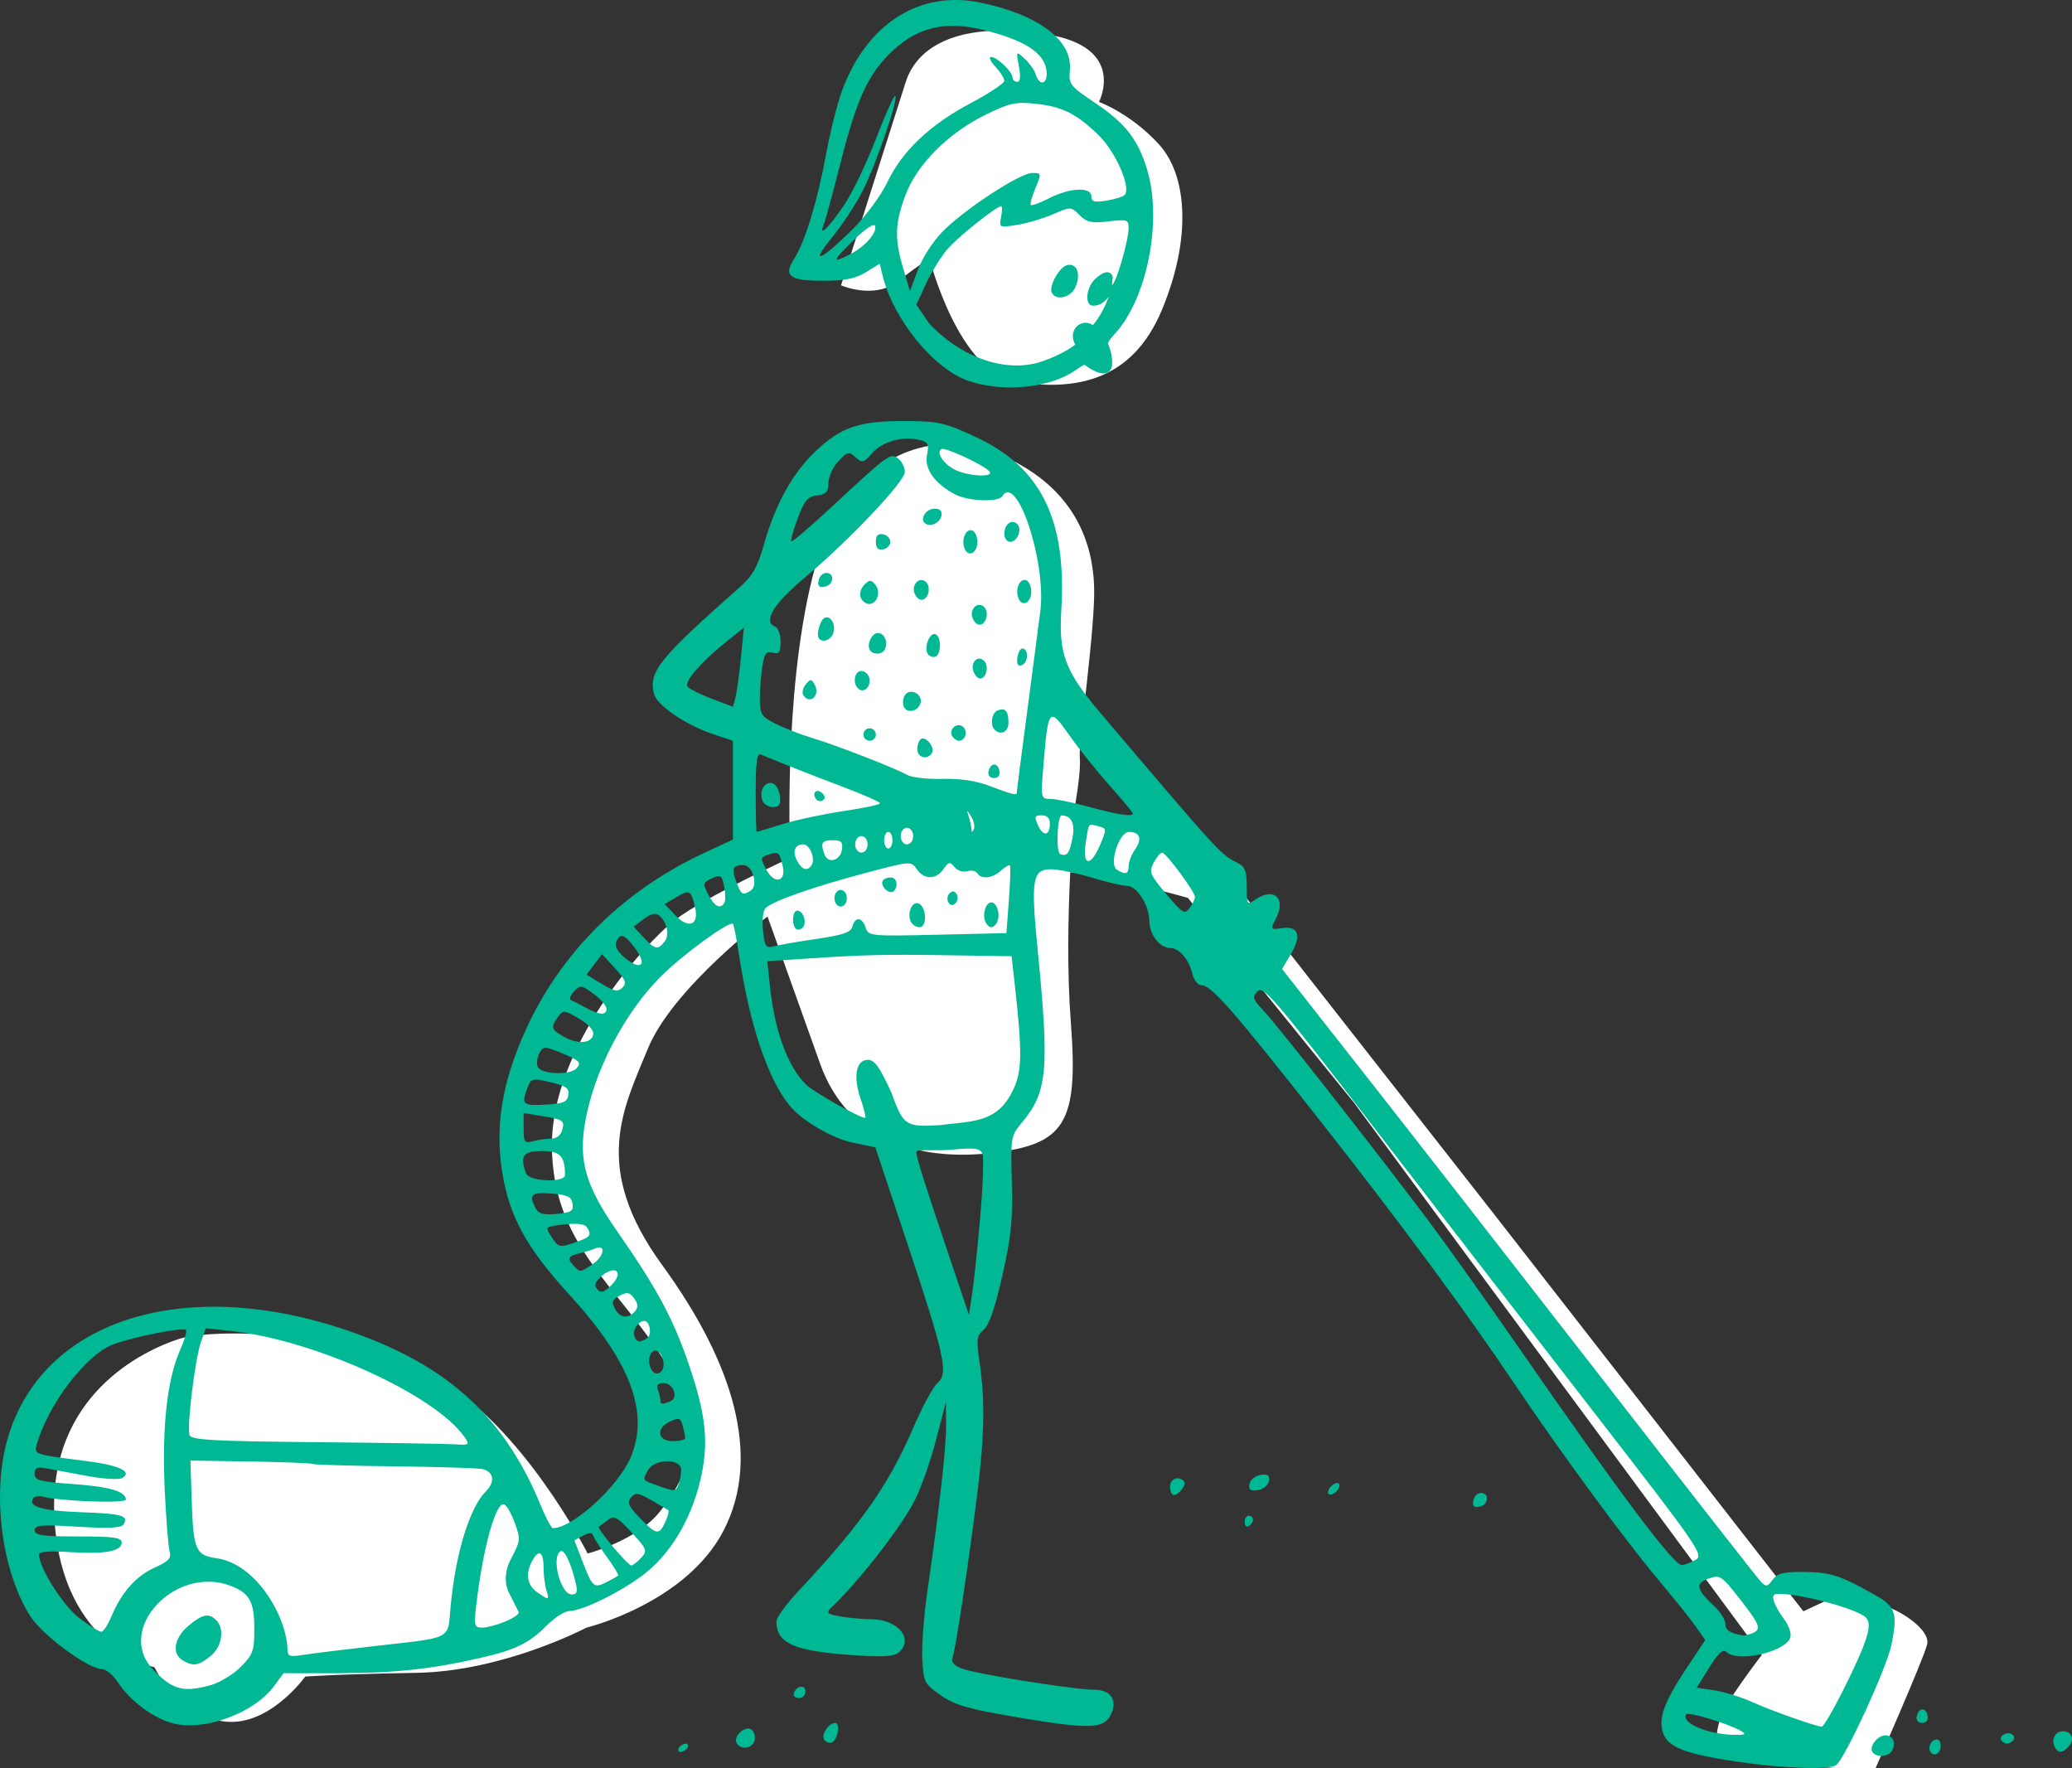 <?xml version="1.0" ?><svg height="395.512mm" viewBox="0 0 463.565 395.512" width="463.565mm" xmlns="http://www.w3.org/2000/svg">
    <rect x="0" y="0" width="463.565" height="395.512" fill="#333333" stroke="none"/>
    <path d="m 23364.787,6600.426 c -46.865,-0.422 -74.511,16.464 -83.178,43.5 -10.668,33.275 -54.601,171.582 -54.601,171.582 0,0 28.181,12.391 48.318,-3.547 20.136,-15.938 26.444,-18.744 26.444,-18.744 0,0 24.364,96.674 74.117,104.029 49.754,7.355 97.025,-0.943 122.127,-61.232 25.101,-60.29 21.349,-113.416 -2.698,-139.613 -24.046,-26.197 -50.533,-35.715 -50.533,-35.715 0,0 24.138,-46.293 -44.476,-57.113 -12.865,-2.029 -24.705,-3.049 -35.52,-3.147 z m -43.424,349.184 c -50.424,-1.456 -99.22,34.377 -118.675,112.996 -24.906,100.632 -18.536,236.275 -18.536,236.275 0,0 -71.292,32.365 -97.427,52.473 -26.135,20.108 -104.119,107.301 -103.813,190.223 0.308,82.922 53.529,116.221 94.217,180.787 40.689,64.567 16.501,103.399 -2.869,128.119 -19.371,24.72 -61.188,35.603 -61.188,35.603 0,0 -55.139,-109.025 -129.138,-149.057 -73.999,-40.031 -188.071,-41.139 -216.051,-32.008 -27.98,9.132 -111.92,46.581 -104.848,153.762 7.071,107.181 84.35,123.322 84.35,123.322 0,0 17.367,38.602 56.519,45.428 39.151,6.826 70.719,-37.541 70.719,-37.541 0,0 20.857,-1.877 94.315,-3.193 73.456,-1.316 143.14,-38.133 143.14,-38.133 0,0 84.457,-20.479 116.152,-82.676 31.695,-62.197 7.869,-140.918 -52.191,-223.379 -60.059,-82.461 -33.028,-131.755 -12.006,-182.943 21.023,-51.189 100.901,-111.338 100.901,-111.338 0,0 21.553,60.251 44.511,124.541 22.958,64.29 83.146,82.236 144.717,75.082 61.572,-7.154 73.383,-24.627 66.926,-109.209 -3.43,-44.926 -2.327,-92.312 -0.555,-127.879 41.377,5.164 99.322,21.773 99.322,21.773 l 140.368,173.053 344.121,466.027 c 0,0 -32.354,42.081 -35.225,53.924 -2.871,11.843 -10.766,29.14 28.235,35.098 38.999,5.957 102.482,7.896 102.482,7.896 0,0 40.994,-93.166 44.105,-105.727 3.111,-12.561 -23.368,-29.358 -36.767,-32.803 -13.399,-3.445 -49.207,-3.875 -49.207,-3.875 l -18.504,8.613 -261.885,-336.209 -243.73,-311.113 c -37.559,-12.072 -74.339,-20.264 -110.217,-23.967 0.161,-1.785 0.549,-6.51 0.549,-6.51 0,0 5.626,-30.719 4.396,-42.895 -1.23,-12.175 13.426,-110.87 12.094,-144.906 -1.333,-34.036 -14.247,-81.723 -77.176,-109.764 -13.766,-6.134 -28.012,-9.465 -42.131,-9.873 z" fill="#FFFFFF" paint-order="markers stroke fill" transform="translate(114.178,37.895) translate(-3682.383,-519.655) matrix(0.265,0,0,0.265,-2398.788,-1260.522)"/>
    <path d="m 3956.534,875.808 c -11.193,-1.682 -15.027,-3.148 -16.183,-6.191 -1.236,-3.252 0.06,-6.958 5.066,-14.489 l 4.299,-6.467 -2.105,-3.019 c -1.158,-1.66 -5.112,-6.589 -8.787,-10.952 -6.971,-8.278 -21.943,-28.69 -31.643,-43.141 -10.924,-16.272 -25.223,-35.642 -43.16,-58.463 -19.788,-25.176 -24.799,-30.916 -26.99,-30.916 -0.812,0 -1.711,-1.117 -2.051,-2.549 -0.769,-3.237 -2.973,-5.794 -4.992,-5.794 -2.293,0 -4.635,-3.009 -4.635,-5.956 0,-3.582 -2.781,-7.949 -5.067,-7.957 -1.037,0 -4.598,-0.835 -7.912,-1.847 -3.314,-1.012 -7.374,-1.843 -9.021,-1.847 -4.149,-0.011 -4.543,2.282 -3.032,17.595 2.708,27.435 2.272,32.224 -3.566,39.166 -2.383,2.834 -2.45,3.238 -2.168,13.174 0.239,8.416 -0.142,12.16 -2.118,20.912 -1.618,7.162 -2.989,11.153 -4.178,12.158 -1.585,1.34 -1.68,2.116 -0.914,7.417 1.211,8.384 1.082,16.337 -0.47,28.774 -1.989,15.949 -4.905,35.339 -5.57,37.042 -0.409,1.049 0.186,1.803 2.016,2.549 2.918,1.19 25.087,4.744 29.683,4.759 3.738,0.013 5.274,2.376 3.66,5.631 -1.56,3.147 -4.96,3.232 -20.902,0.527 -11.052,-1.875 -13.988,-2.721 -17.151,-4.94 -3.649,-2.56 -3.829,-2.916 -4.099,-8.12 -0.155,-2.994 0.365,-9.86 1.156,-15.258 2.639,-18.01 4.212,-32.014 4.173,-37.164 l -0.039,-5.099 -2.176,8.417 c -1.197,4.629 -3.312,10.679 -4.701,13.443 -2.638,5.25 -10.202,15.304 -16.412,21.813 -2.903,3.285 -5.038,3.576 -0.093,4.393 1.947,0.322 5.012,0.59 6.811,0.595 5.901,0.018 9.506,4.518 5.971,7.451 -1.043,0.866 -3.686,1.023 -9.966,0.593 -13.426,-0.92 -17.354,-2.636 -17.354,-7.578 0,-0.836 2.217,-3.888 4.927,-6.782 14.079,-15.036 20.132,-23.643 25.676,-36.511 2.042,-4.739 4.503,-9.276 5.47,-10.082 2.46,-2.052 1.593,-6.006 -6.936,-31.624 l -7.005,-21.038 -4.972,-1.032 c -4.656,-0.967 -11.446,-4.929 -14.182,-8.276 -4.933,-6.035 -8.992,-18.129 -11.373,-33.882 -0.537,-3.555 -1.134,-6.62 -1.327,-6.813 -0.765,-0.765 -11.434,7.037 -16.237,11.873 -8.135,8.192 -14.831,21.092 -16.825,32.415 -1.539,8.739 0.113,14.393 7.15,24.482 8.82,12.643 12.505,19.481 15.996,29.676 3.999,11.678 4.597,17.933 2.526,26.387 -2.155,8.794 -6.855,16.456 -12.826,20.909 -5.297,3.951 -13.593,7.989 -16.412,7.989 -0.988,0 -3.22,1.423 -4.959,3.162 -4.074,4.074 -7.01,5.512 -14.977,7.337 -10.991,2.517 -19.326,3.407 -31.903,3.407 h -12.079 l -2.114,2.872 c -4.491,6.102 -15.712,10.208 -22.73,8.319 -4.378,-1.179 -9.49,-4.998 -12.188,-9.105 -1.089,-1.657 -2.709,-3.013 -3.6,-3.013 -3.084,0 -13.337,-7.576 -16.058,-11.866 -6.393,-10.08 -8.602,-27.32 -5.073,-39.595 8.096,-28.162 42.997,-37.667 81.599,-22.224 18.631,7.454 30.154,18.745 37.592,36.834 1.205,2.932 2.481,5.331 2.835,5.331 4.373,0 14.582,-9.268 17.359,-15.761 4.305,-10.063 0.025,-21.48 -13.678,-36.467 -9.476,-10.365 -13.329,-17.313 -14.954,-26.959 -1.478,-8.771 -0.589,-17.17 2.8,-26.453 7.373,-20.204 22.245,-36.119 42.536,-45.52 l 6.208,-2.877 v -11.058 -11.058 l -4.269,-1.418 c -6.227,-2.068 -12.735,-6.478 -13.386,-9.069 -1.246,-4.966 1.067,-7.839 19.296,-23.963 2.709,-2.396 3.881,-4.458 5.213,-9.168 2.65,-9.368 6.434,-16.222 11.715,-21.216 5.749,-5.437 9.86,-6.769 20.619,-6.681 6.893,0.057 8.438,0.424 15.309,3.644 14.489,6.79 20.22,18.489 18.969,38.728 -0.6,9.715 0.904,13.681 8.653,22.808 27.066,31.879 26.91,31.709 30.761,33.643 1.702,0.855 2.079,1.819 2.079,5.306 0,4.057 0.088,4.2 1.829,2.978 4.192,-2.942 7.077,-0.393 4.718,4.168 -1.307,2.528 -1.294,2.549 1.387,2.155 3.661,-0.537 4.38,1.673 1.907,5.864 l -1.94,3.288 18.361,23.374 c 10.098,12.855 33.917,43.399 52.931,67.874 19.014,24.475 35.148,45.107 35.855,45.849 1.12,1.175 1.455,1.116 2.611,-0.464 1.085,-1.482 2.397,-1.8 7.194,-1.748 5.807,0.063 8.119,0.834 16.065,5.357 4.253,2.421 4.742,4.058 3.292,11.039 -1.077,5.182 -10.523,25.663 -12.381,26.844 -1.711,1.088 -12.18,0.691 -22.432,-0.849 z m 1.153,-6.839 c -2.776,-1.617 -11.83,-4.355 -12.235,-3.7 -1.182,1.912 4.726,4.461 10.619,4.582 2.639,0.054 2.941,-0.111 1.616,-0.882 z m 22.814,-8.961 c 5.562,-11.134 6.737,-14.914 5.109,-16.436 -2.2,-2.056 -15.794,-5.605 -20.007,-5.222 -1.362,0.124 -0.634,2.372 1.887,5.83 1.004,1.378 1.554,3.15 1.235,3.982 -1.238,3.226 -11.834,5.573 -14.25,3.157 -0.769,-0.769 -1.775,0.137 -3.857,3.477 l -2.817,4.517 4.024,0.602 c 2.213,0.331 6.055,1.528 8.539,2.659 4.049,1.844 13.634,5.243 15.399,5.461 0.378,0.046 2.51,-3.566 4.738,-8.027 z m -365.178,-1.26 c 2.016,-0.56 5.04,-2.393 6.722,-4.074 2.781,-2.781 3.056,-3.56 3.056,-8.646 0,-5.965 -1.08,-7.902 -5.303,-9.507 -12.394,-4.712 -25.849,9.738 -17.389,18.677 4.337,4.583 6.778,5.254 12.915,3.55 z m -6.214,-5.536 c -2.535,-1.477 -1.969,-5.032 1.23,-7.724 3.157,-2.657 4.572,-2.949 6.233,-1.288 1.965,1.965 1.298,6.024 -1.33,8.091 -2.724,2.143 -3.765,2.299 -6.133,0.92 z m 42.844,-3.205 c 17.761,-2.02 16.364,-1.299 17.062,-8.811 1.106,-11.903 4.246,-22.163 7.901,-25.818 2.093,-2.093 1.794,-4.321 -0.667,-4.965 -0.863,-0.225 -9.68,-0.503 -19.595,-0.617 -9.914,-0.114 -18.27,-0.358 -18.57,-0.543 -0.299,-0.185 -6.558,-0.429 -13.908,-0.544 l -13.365,-0.208 0.274,8.642 c 0.363,11.454 0.85,12.573 5.751,13.231 8.375,1.288 15.159,12.24 15.682,19.982 3e-4,1.984 0.295,2.121 3.477,1.62 1.912,-0.301 9.093,-1.187 15.958,-1.968 z m 308.215,-2.846 c 2.217,-0.851 1.843,-1.895 -2.783,-7.784 -4.049,-5.154 -4.376,-5.365 -6.94,-4.471 -3.051,1.064 -2.759,2.396 1.37,6.258 1.322,1.236 2.403,2.979 2.403,3.872 0,1.393 1.045,2.091 3.864,2.58 0.341,0.059 1.279,-0.146 2.086,-0.455 z m -367.035,-3.791 c 2.245,-5.374 5.494,-9.038 9.69,-10.931 3.155,-1.423 3.765,-2.094 3.323,-3.659 -0.297,-1.054 -0.792,-7.34 -1.098,-13.969 -0.63,-13.624 0.559,-24.465 3.383,-30.85 1.022,-2.312 1.639,-4.422 1.371,-4.691 -0.675,-0.675 -12.221,1.653 -16.461,3.32 -5.98,2.351 -14.342,13.353 -16.891,22.223 -0.67,2.33 -0.754,2.301 10.96,3.783 7.465,0.945 10.504,2.363 8.162,3.811 -0.682,0.422 -4.21,0.213 -7.872,-0.466 -3.65,-0.677 -7.783,-1.445 -9.185,-1.707 -2.024,-0.378 -2.549,-0.127 -2.549,1.216 0,1.47 1.104,1.77 8.392,2.288 8.352,0.593 12.004,1.655 12.004,3.493 0,0.916 -14.85,0.375 -18.695,-0.681 -0.85,-0.233 -1.784,-0.037 -2.076,0.436 -1.131,1.829 2.111,2.755 10.729,3.065 9.205,0.331 10.736,0.766 9.534,2.711 -0.509,0.823 -3.243,0.965 -10.291,0.534 -8.149,-0.499 -9.598,-0.379 -9.598,0.795 0,1.137 1.727,1.382 9.735,1.382 7.979,0 9.734,0.248 9.734,1.373 0,1.957 -3.727,2.638 -11.656,2.129 -4.666,-0.299 -6.876,-0.113 -6.856,0.578 0.09,3.088 5.469,11.516 9.081,14.23 2.207,1.658 4.391,3.014 4.855,3.014 0.463,0 1.487,-1.542 2.274,-3.427 z m 88.169,1.122 c 1.813,-0.758 3.145,-1.696 2.959,-2.086 -0.186,-0.39 -1.147,-2.299 -2.135,-4.243 0,0 -1.982,-3.186 0.422,-7.719 2.112,-3.981 2.152,-4.369 0.829,-7.999 -0.765,-2.098 -1.84,-3.965 -2.39,-4.148 -1.871,-0.624 -4.771,9.906 -6.25,22.704 -0.518,4.483 -0.411,4.867 1.353,4.867 1.054,0 3.399,-0.62 5.213,-1.377 z m 9.129,-7.062 c -0.34,-1.072 -0.619,-3.367 -0.619,-5.099 0,-3.504 -1.102,-4.087 -2.563,-1.356 -1.527,2.853 -1.124,5.403 1.101,6.962 2.663,1.865 2.822,1.826 2.081,-0.506 z m 6.588,-1.527 c -1.04,-4.451 -2.574,-7.642 -3.421,-7.119 -2.142,1.324 0.025,9.668 2.503,9.668 1.178,0 1.382,-0.566 0.918,-2.549 z m 7.177,-0.357 c 1.114,-0.579 2.16,-1.166 2.325,-1.304 0.166,-0.138 -0.957,-1.986 -2.492,-4.106 -1.536,-2.12 -2.942,-4.305 -3.126,-4.855 -0.236,-0.709 -0.895,-0.699 -2.265,0.034 l -1.932,1.034 1.976,5.109 c 2.12,5.48 2.415,5.699 5.514,4.088 z m 7.446,-5.28 c 1.448,-1.6 1.324,-1.928 -2.153,-5.694 -3.278,-3.551 -3.872,-3.856 -5.333,-2.737 -0.904,0.693 -1.795,1.355 -1.979,1.471 -0.506,0.319 6.483,8.657 7.257,8.657 0.37,0 1.363,-0.764 2.208,-1.698 z m 235.83,0.486 c 1.995,-1.109 1.246,-2.201 -23.063,-33.574 -13.819,-17.835 -35.986,-46.531 -49.261,-63.768 -21.767,-28.264 -24.276,-31.199 -25.567,-29.907 -1.292,1.292 -1.153,1.729 1.418,4.454 3.023,3.205 24.896,31.068 36.577,46.595 3.836,5.099 12.755,17.615 19.82,27.813 23.195,33.481 35.205,49.52 37.087,49.529 0.51,0 1.855,-0.511 2.99,-1.142 z m -230.419,-8.527 c 0.582,-1.277 0.886,-2.453 0.675,-2.614 -0.21,-0.161 -1.92,-1.172 -3.8,-2.248 -2.976,-1.703 -3.564,-1.78 -4.549,-0.593 -0.926,1.116 -0.567,1.944 1.977,4.57 3.707,3.825 4.314,3.919 5.696,0.885 z m 2.975,-8.416 c 0.31,-0.807 0.563,-2.267 0.563,-3.245 0,-2.642 -6.029,-2.517 -7.459,0.155 -1.2,2.243 -1.263,2.151 2.36,3.429 3.789,1.337 3.896,1.329 4.536,-0.339 z m -47.933,-10.616 c -6.632,-9.469 -33.629,-21.719 -52.198,-23.685 l -5.667,-0.6 -1.051,3.016 c -1.348,3.865 -3.221,19.157 -2.559,20.883 0.417,1.088 5.298,1.361 28.12,1.576 15.188,0.143 29.203,0.358 31.145,0.477 3.377,0.208 3.472,0.136 2.209,-1.667 z m 49.41,0.262 c 0,-0.382 -0.258,-1.606 -0.556,-2.72 -0.473,-1.764 -0.829,-1.894 -2.768,-1.01 -3.307,1.507 -2.941,4.425 0.555,4.425 1.53,0 2.776,-0.313 2.769,-0.695 z m -3.41,-8.172 c 1.977,-0.759 0.82,-4.112 -1.42,-4.112 -1.302,0 -1.679,0.432 -1.283,1.466 0.309,0.807 0.563,1.85 0.563,2.318 0,0.992 0.291,1.037 2.139,0.328 z m -1.446,-7.897 c 0.126,-0.723 -0.168,-1.936 -0.656,-2.697 -1.291,-2.012 -3.182,0.168 -2.369,2.731 0.681,2.147 2.646,2.124 3.025,-0.034 z m -3.676,-6.269 c 1.16,-0.736 0.642,-3.852 -0.64,-3.852 -1.3,0 -2.708,2.118 -2.232,3.358 0.56,1.458 1.183,1.566 2.873,0.494 z m -2.71,-6.014 c 0.756,-0.911 0.706,-1.671 -0.192,-2.899 -1.009,-1.38 -1.562,-1.479 -3.241,-0.58 -1.653,0.885 -1.847,1.416 -1.053,2.899 1.126,2.104 3.018,2.349 4.485,0.58 z m 77.241,-21.08 c 0.6,-6.919 0.827,-13.267 0.505,-14.107 -0.495,-1.289 -1.565,-1.441 -6.885,-0.975 -3.464,0.303 -7.43,-0.047 -7.87,0.352 -0.44,0.4 2.614,9.512 5.843,19.117 l 5.871,17.464 0.723,-4.635 c 0.398,-2.549 1.214,-10.297 1.813,-17.216 z m -82.191,14.876 c 1.041,-1.15 1.365,-2.207 0.839,-2.731 -1.157,-1.152 -5.501,2.169 -4.646,3.553 0.936,1.514 1.877,1.311 3.807,-0.822 z m -4.623,-4.257 c 2.674,-1.752 3.211,-4.653 0.663,-3.582 -0.892,0.375 -2.561,0.886 -3.708,1.134 -2.351,0.51 -2.592,1.213 -0.974,2.832 1.395,1.395 1.286,1.406 4.019,-0.385 z m -3.416,-5.083 c 3.041,-1.06 3.345,-1.514 2.21,-3.298 -0.435,-0.684 -2.253,-0.894 -5.031,-0.581 -4.337,0.489 -4.345,0.497 -2.906,2.693 1.655,2.527 1.797,2.556 5.728,1.185 z m -0.969,-8.515 c -0.231,-1.559 -1.095,-1.978 -4.687,-2.276 -4.557,-0.378 -5.207,0.231 -3.551,3.325 0.651,1.217 1.758,1.507 4.687,1.227 3.253,-0.31 3.791,-0.655 3.551,-2.277 z m -1.686,-6.46 c -0.046,-4.24 -1.109,-5.331 -5.194,-5.331 -4.216,0 -4.998,1.122 -3.501,5.023 0.706,1.839 8.715,2.122 8.696,0.308 z m -3.109,-8.099 c 1.192,-0.011 2.171,-0.75 2.462,-1.866 0.583,-2.23 0.352,-2.389 -4.672,-3.22 l -3.94,-0.652 v 3.434 c 0,3.109 0.197,3.382 2.086,2.875 1.147,-0.308 2.976,-0.565 4.064,-0.572 z m 97.875,-5.031 c 2.414,-1.125 4.04,-2.892 5.444,-5.792 2.083,-4.304 2.132,-8.346 0.298,-24.651 l -0.6,-5.331 -13.096,-0.208 c -15.082,-0.24 -19.812,-0.136 -32.431,0.71 l -9.137,0.613 0.626,5.845 c 1.06,9.902 4.076,17.977 8.155,21.837 1.794,1.698 11.887,7.36 13.119,7.36 0.239,0 -0.21,-1.888 -0.996,-4.194 -1.739,-5.104 -1.056,-8.785 1.629,-8.785 1.486,0 2.659,1.654 5.313,7.493 2.623,7.498 3.405,7.493 10.823,7.12 3.586,-0.555 7.611,-0.506 10.852,-2.017 z m -94.023,-4.729 c 0.218,-1.529 -0.508,-2.047 -4.021,-2.862 -4.094,-0.95 -4.327,-0.894 -5.135,1.232 -1.42,3.735 -1.063,4.07 4.021,3.777 4.059,-0.234 4.912,-0.59 5.135,-2.147 z m -0.46,-8.956 c -1.934,-0.855 -4.009,-1.586 -4.612,-1.624 -1.378,-0.086 -2.605,3.561 -1.545,4.594 1.498,1.461 7.227,1.454 8.475,-0.011 1.023,-1.2 0.684,-1.633 -2.317,-2.96 z m 6.023,-4.587 c 0.176,-0.927 -1.046,-2.291 -3.19,-3.555 -3.302,-1.948 -3.537,-1.969 -4.681,-0.405 -1.705,2.332 -1.534,2.906 1.346,4.489 3.136,1.725 6.142,1.481 6.525,-0.529 z m 2.978,-5.738 c 0,-0.669 -1.296,-2.174 -2.88,-3.345 -2.723,-2.013 -2.963,-2.042 -4.404,-0.527 -0.85,0.893 -1.114,1.765 -0.597,1.969 0.51,0.202 1.97,0.945 3.245,1.652 3.02,1.675 4.636,1.762 4.636,0.251 z m 1.882,-9.082 -2.888,-3.144 -1.737,2.284 -1.737,2.284 3.398,2.065 c 2.794,1.698 3.617,1.851 4.625,0.86 1.014,-0.997 0.727,-1.749 -1.662,-4.35 z m 4.528,-4.444 c -2.381,-3.221 -3.422,-3.561 -4.255,-1.391 -0.369,0.962 0.372,2.238 2.115,3.639 3.508,2.822 4.848,1.414 2.14,-2.248 z m 6.532,-1.437 c 1.218,-1.467 0.632,-4.423 -1.174,-5.922 -0.802,-0.665 -1.818,-0.434 -3.429,0.781 l -2.289,1.727 2.236,2.38 c 2.584,2.75 3.131,2.872 4.657,1.034 z m 34.046,-0.676 c 5.971,-0.876 7.68,-1.47 8.025,-2.791 0.592,-2.265 2.2,-2.121 2.958,0.265 0.6,1.889 1.042,1.933 16.055,1.584 l 15.438,-0.358 0.556,-7.379 c 0.306,-4.058 0.413,-7.55 0.237,-7.759 -0.176,-0.209 -1.084,0.312 -2.019,1.159 -1.925,1.743 -4.399,2.011 -5.287,0.575 -0.328,-0.531 -1.337,-0.73 -2.241,-0.443 -0.915,0.29 -2.173,-0.114 -2.833,-0.91 -1.058,-1.275 -1.333,-1.226 -2.501,0.443 -1.676,2.393 -4.331,2.399 -5.962,0.013 -1.264,-1.848 -1.336,-1.843 -11.47,0.843 -11.665,3.092 -20.855,6.319 -22.348,7.848 -0.583,0.597 -0.837,2.783 -0.59,5.07 0.386,3.572 0.655,3.961 2.415,3.486 1.089,-0.294 5.395,-1.036 9.567,-1.648 z m -4.636,-2.289 c -0.988,-0.988 -0.744,-4.033 0.323,-4.033 1.371,0 2.234,2.743 1.191,3.786 -0.484,0.484 -1.165,0.595 -1.514,0.247 z m 25.66,-1.715 c -0.742,-1.934 0.354,-4.404 1.751,-3.946 1.821,0.598 2.056,5.336 0.264,5.336 -0.815,0 -1.722,-0.626 -2.015,-1.391 z m 16.688,0 c -0.64,-1.669 0.195,-4.172 1.391,-4.172 1.196,0 2.031,2.503 1.391,4.172 -0.293,0.765 -0.919,1.391 -1.391,1.391 -0.472,0 -1.097,-0.626 -1.391,-1.391 z m -33.711,-5.099 c 0,-1.03 0.618,-1.854 1.391,-1.854 0.773,0 1.391,0.824 1.391,1.854 0,1.03 -0.618,1.854 -1.391,1.854 -0.773,0 -1.391,-0.824 -1.391,-1.854 z m 25.495,0.927 c -0.37,-0.599 -0.255,-1.506 0.255,-2.016 0.618,-0.618 1.151,-0.564 1.6,0.162 0.37,0.599 0.255,1.506 -0.255,2.016 -0.618,0.618 -1.151,0.564 -1.6,-0.162 z m -14.257,-3.109 c -1.127,-1.358 -0.487,-2.454 1.432,-2.454 1.381,0 1.692,2.39 0.414,3.18 -0.452,0.279 -1.283,-0.047 -1.846,-0.726 z m -42.433,4.161 c -0.908,-3.806 -1.202,-3.969 -4.087,-2.265 l -2.706,1.598 2.463,2.571 c 2.966,3.096 5.28,2.078 4.33,-1.905 z m 111.851,-2.265 c 0,-1.167 -6.475,-9.913 -7.339,-9.913 -0.38,0 -1.232,1.01 -1.892,2.244 -1.107,2.068 -0.885,2.619 2.823,7.016 3.668,4.351 4.129,4.628 5.216,3.141 0.656,-0.897 1.193,-2.017 1.193,-2.488 z m -105.284,1.307 c 0.283,-0.458 0.26,-2.096 -0.046,-3.642 -0.512,-2.559 -0.756,-2.721 -2.734,-1.82 -2.058,0.938 -2.1,1.129 -0.801,3.642 1.391,2.69 2.65,3.329 3.583,1.82 z m 5.907,-2.747 c 1.732,-1.098 0.422,-5.692 -1.622,-5.692 -2.409,0 -2.735,0.765 -1.604,3.762 1.11,2.941 1.379,3.102 3.226,1.93 z m 7.125,-5.584 c -0.778,-3.101 -0.875,-3.176 -3.162,-2.45 -1.801,0.572 -1.832,0.771 -0.526,3.298 1.794,3.47 4.609,2.823 3.687,-0.847 z m 77.418,0.098 c 0,-0.906 0.65,-2.576 1.445,-3.71 1.635,-2.335 1.09,-3.913 -1.352,-3.913 -2.247,0 -4.584,7.276 -2.718,8.46 1.895,1.201 2.626,0.968 2.626,-0.837 z m -70.917,-0.214 c 0.875,-1.415 -0.421,-4.627 -1.867,-4.627 -1.917,0 -2.517,1.589 -1.393,3.689 1.093,2.042 2.354,2.405 3.26,0.938 z m 6.781,-3.478 c 0.242,-1.689 -0.15,-2.076 -2.086,-2.076 -2.457,0 -2.8,0.613 -1.802,3.214 0.82,2.139 3.534,1.344 3.888,-1.138 z m 57.775,-1.078 c 1.478,-3.519 1.466,-3.632 -0.423,-4.126 -2.35,-0.615 -2.101,-0.951 -2.832,3.822 -0.788,5.146 1.146,5.326 3.255,0.303 z m -6.192,-1.587 c 0.592,-3.158 -0.26,-4.909 -2.419,-4.96 -1.011,-0.024 -1.33,8.302 -0.332,8.666 1.549,0.565 2.084,-0.156 2.75,-3.706 z m -45.853,1.516 c 0,-1.03 -0.618,-1.854 -1.391,-1.854 -0.772,0 -1.391,0.824 -1.391,1.854 0,1.03 0.618,1.854 1.391,1.854 0.773,0 1.391,-0.824 1.391,-1.854 z m 5.563,-0.927 c 0,-1.02 -0.417,-1.854 -0.927,-1.854 -0.51,0 -0.927,0.834 -0.927,1.854 0,1.02 0.417,1.854 0.927,1.854 0.51,0 0.927,-0.834 0.927,-1.854 z m 4.635,-0.927 c 0,-1.03 -0.618,-1.854 -1.391,-1.854 -0.772,0 -1.391,0.824 -1.391,1.854 0,1.03 0.618,1.854 1.391,1.854 0.773,0 1.391,-0.824 1.391,-1.854 z m 30.594,-2.836 c 0,-1.175 -0.637,-1.799 -1.834,-1.799 -1.614,0 -1.709,0.275 -0.792,2.289 1.162,2.551 2.626,2.278 2.626,-0.489 z m -59.797,0.157 c 3.06,-0.95 9.213,-2.263 13.675,-2.919 4.462,-0.655 8.102,-1.437 8.091,-1.737 0,-0.3 -3.662,-1.923 -8.112,-3.605 -7.076,-2.675 -14.86,-5.746 -18.521,-7.307 -0.881,-0.375 -1.159,1.642 -1.159,8.413 0,4.899 0.106,8.901 0.231,8.895 0.126,-0.011 2.735,-0.789 5.794,-1.739 z m -4.507,-5.202 c -0.797,-2.077 0.363,-4.302 2.074,-3.978 0.858,0.162 1.632,1.379 1.799,2.827 0.231,2.006 -0.09,2.542 -1.523,2.542 -0.999,0 -2.057,-0.626 -2.35,-1.391 z m 11.895,-0.51 c -0.881,-1.425 0.326,-2.345 1.516,-1.155 0.666,0.666 0.682,1.184 0.05,1.576 -0.519,0.321 -1.223,0.132 -1.564,-0.421 z m 34.79,4.022 c -1.01,-1.575 -1.036,-1.573 -0.529,0.041 0.293,0.934 0.566,2.186 0.607,2.781 0.053,0.782 0.2,0.77 0.529,-0.041 0.25,-0.618 -0.025,-1.87 -0.607,-2.781 z m 36.161,-0.695 c 0,-0.236 -2.341,-3.052 -5.202,-6.258 -2.861,-3.206 -6.908,-8.261 -8.992,-11.232 -4.473,-6.376 -4.729,-6.103 -5.75,6.144 -0.67,8.051 -0.668,8.066 1.524,8.091 1.208,0.013 5.116,0.823 8.685,1.798 6.497,1.776 9.734,2.261 9.734,1.457 z m -25.958,-4.689 c 0,-0.265 1.061,-8.504 2.358,-18.31 1.297,-9.806 2.606,-19.807 2.91,-22.225 1.382,-11.009 -5.24,-31.028 -8.512,-25.734 -0.846,1.368 -7.59,1.126 -10.476,-0.375 -4.59,-2.388 -6.986,-5.72 -6.361,-8.844 0.487,-2.435 0.255,-2.887 -1.736,-3.387 -3.667,-0.92 -8.292,0.382 -10.54,2.968 -1.915,2.203 -2.203,2.274 -3.704,0.916 -1.5,-1.357 -1.8,-1.289 -3.831,0.873 -1.212,1.29 -2.223,3.48 -2.246,4.866 -0.034,2.036 -0.523,2.575 -2.548,2.809 -2.078,0.24 -2.814,1.111 -4.31,5.099 -0.992,2.645 -1.647,4.974 -1.455,5.175 0.192,0.201 4.341,-3.345 9.22,-7.88 12.631,-11.739 13.04,-12.033 14.768,-10.599 0.788,0.654 1.433,1.983 1.433,2.952 0,2.141 -12.671,15.511 -22.371,23.604 -6.983,5.826 -9.465,9.887 -6.694,10.951 0.689,0.265 1.253,1.794 1.253,3.399 0,2.405 -0.308,2.838 -1.751,2.46 -1.417,-0.371 -1.857,0.184 -2.308,2.905 -0.306,1.85 -0.561,5.127 -0.566,7.284 0,3.602 0.272,4.065 3.466,5.692 1.912,0.974 5.562,2.401 8.112,3.171 5.618,1.697 18.761,6.803 21.323,8.283 1.02,0.589 4.566,0.997 7.88,0.906 4.026,-0.111 7.565,0.419 10.662,1.597 5.096,1.938 6.026,2.16 6.026,1.442 z m -6.326,-4.666 c 0.419,-2.014 2.065,-2.137 2.441,-0.183 0.195,1.015 -0.26,1.622 -1.214,1.622 -0.891,0 -1.401,-0.6 -1.227,-1.44 z m -15.924,-4.995 c 0,-0.99 0.37,-2.028 0.822,-2.308 1.129,-0.698 3.188,1.942 2.448,3.139 -1.015,1.642 -3.27,1.068 -3.27,-0.832 z m -12.052,-3.3 c 0,-0.765 0.626,-1.391 1.391,-1.391 0.765,0 1.391,0.626 1.391,1.391 0,0.765 -0.626,1.391 -1.391,1.391 -0.765,0 -1.391,-0.626 -1.391,-1.391 z m 19.882,0.383 c -0.955,-1.546 1.194,-3.319 2.473,-2.04 1.069,1.07 0.4,3.047 -1.032,3.047 -0.45,0 -1.098,-0.454 -1.441,-1.008 z m 9.475,-1.464 c -1.089,-1.089 -0.661,-3.803 0.682,-4.318 1.716,-0.659 2.408,0.138 2.408,2.773 0,2.04 -1.73,2.905 -3.09,1.545 z m -20.348,-5.215 c -0.272,-0.709 -0.158,-1.833 0.252,-2.498 1.04,-1.683 3.924,-0.383 3.542,1.596 -0.385,2.001 -3.124,2.652 -3.795,0.902 z m -22.478,-2.552 c -0.329,-0.532 -0.07,-1.602 0.571,-2.376 1.044,-1.258 1.256,-1.252 1.984,0.048 1.35,2.411 -1.115,4.658 -2.555,2.328 z m 12.251,-1.485 c -1.364,-1.364 -0.647,-4.174 0.985,-3.86 0.892,0.172 1.623,1.106 1.623,2.077 0,1.844 -1.512,2.879 -2.607,1.784 z m 25.853,-3.728 c -0.789,-2.057 0.954,-3.829 2.372,-2.41 1.135,1.135 0.477,3.956 -0.922,3.956 -0.471,0 -1.124,-0.696 -1.45,-1.546 z m 9.819,-3.218 c 0.171,-1.204 0.727,-2.085 1.237,-1.957 1.369,0.342 1.127,3.255 -0.31,3.734 -0.848,0.283 -1.139,-0.276 -0.927,-1.777 z m -20.061,-0.758 c -0.885,-1.432 0.408,-4.841 1.676,-4.418 1.401,0.467 1.406,4.578 0,5.044 -0.59,0.197 -1.347,-0.085 -1.682,-0.626 z m -12.953,-0.884 c -0.774,-1.253 0.433,-3.792 1.803,-3.792 1.38,0 2.227,1.795 1.64,3.477 -0.469,1.345 -2.681,1.548 -3.443,0.315 z m -11.626,-3.492 c 0,-0.93 0.408,-2.313 0.888,-3.073 1.144,-1.81 3.118,0.002 2.65,2.433 -0.446,2.317 -3.557,2.88 -3.539,0.641 z m 34.6,-3.607 c -0.773,-2.014 1.189,-3.907 2.593,-2.503 1.186,1.187 0.452,3.956 -1.05,3.956 -0.542,0 -1.236,-0.654 -1.543,-1.453 z m -25.035,-4.645 c -0.309,-0.804 0.053,-2.077 0.804,-2.828 1.179,-1.179 1.515,-1.185 2.461,-0.045 1.324,1.595 0.45,4.336 -1.383,4.336 -0.726,0 -1.573,-0.658 -1.882,-1.462 z m 35.286,0.149 c -0.767,-2 0.3,-4.491 1.722,-4.017 0.637,0.212 1.158,1.36 1.158,2.549 0,2.541 -2.064,3.593 -2.88,1.468 z m -23.231,-1.067 c -0.773,-2.014 1.189,-3.907 2.593,-2.503 1.187,1.187 0.451,3.956 -1.05,3.956 -0.542,0 -1.236,-0.654 -1.543,-1.453 z m -21.474,-2.867 c 0.181,-0.939 0.949,-1.707 1.707,-1.707 1.987,0 1.7,2.694 -0.329,3.085 -1.239,0.239 -1.616,-0.139 -1.378,-1.378 z m 32.653,-7.192 c -0.767,-2 0.3,-4.491 1.722,-4.017 0.637,0.212 1.158,1.36 1.158,2.549 0,2.541 -2.064,3.593 -2.88,1.468 z m -19.834,-1.468 c 0,-1.396 0.484,-1.897 1.622,-1.678 0.892,0.172 1.623,0.927 1.623,1.678 0,0.751 -0.73,1.506 -1.623,1.678 -1.138,0.219 -1.622,-0.281 -1.622,-1.678 z m 28.74,-1.799 c 0,-2.149 1.664,-3.397 2.892,-2.169 1.164,1.164 0.032,3.968 -1.601,3.968 -0.71,0 -1.291,-0.81 -1.291,-1.799 z m -17.828,-2.431 c -1.082,-1.082 0.393,-3.186 2.234,-3.186 1.233,0 1.722,0.522 1.513,1.612 -0.316,1.642 -2.684,2.637 -3.747,1.574 z m -41.115,30.288 0.675,-6.854 -3.546,2.832 c -6.226,4.973 -10.03,9.397 -8.983,10.445 0.526,0.526 3.007,1.737 5.514,2.692 l 4.558,1.736 0.553,-1.998 c 0.304,-1.099 0.857,-5.083 1.228,-8.852 z m 55.526,-41.898 c -1.536,-1.536 -9.892,-5.389 -10.659,-4.914 -1.196,0.739 0.317,3.157 2.829,4.521 2.955,1.605 9.364,1.927 7.83,0.393 z m 197.617,286.509 c -0.736,-1.191 1.198,-3.668 2.865,-3.668 1.651,0 2.387,1.369 1.699,3.161 -0.635,1.656 -3.648,1.99 -4.565,0.507 z m 13.014,0.056 c -0.684,-1.106 0.184,-2.796 1.436,-2.796 1.128,0 1.135,2.509 0,3.205 -0.475,0.293 -1.125,0.109 -1.445,-0.409 z m -279.99,-0.942 c 0.315,-0.51 0.99,-0.927 1.5,-0.927 0.51,0 0.669,0.417 0.354,0.927 -0.315,0.51 -0.99,0.927 -1.5,0.927 -0.51,0 -0.669,-0.417 -0.354,-0.927 z m 307.682,-0.419 c -0.652,-1.7 0.297,-3.289 1.966,-3.289 1.908,0 2.631,1.75 1.357,3.285 -1.426,1.719 -2.664,1.72 -3.322,0 z m -294.758,-0.597 c -0.98,-1.585 2.111,-4.251 3.416,-2.947 0.581,0.581 0.806,1.711 0.499,2.51 -0.642,1.672 -2.99,1.934 -3.916,0.437 z m 19.529,-0.83 c -0.682,-1.104 1.069,-3.717 2.491,-3.717 1.231,0 0.52,3.949 -0.788,4.38 -0.591,0.194 -1.357,-0.104 -1.702,-0.663 z m 263.348,0.089 c -0.282,-0.456 0.097,-1.064 0.843,-1.35 1.449,-0.556 2.686,0.6 1.699,1.587 -0.838,0.838 -1.941,0.735 -2.542,-0.237 z m -18.901,-5.245 c 0.419,-2.014 2.065,-2.137 2.441,-0.183 0.195,1.015 -0.26,1.622 -1.214,1.622 -0.891,0 -1.402,-0.6 -1.227,-1.44 z m -251.192,-5.224 c 0.573,-1.719 2.569,-2.004 2.569,-0.367 0,0.807 -0.661,1.468 -1.468,1.468 -0.807,0 -1.303,-0.495 -1.101,-1.101 z m 100.84,-38.246 c 0,-0.795 0.417,-1.445 0.927,-1.445 0.51,0 0.927,0.392 0.927,0.872 0,0.48 -0.417,1.13 -0.927,1.445 -0.51,0.315 -0.927,-0.077 -0.927,-0.872 z m 51.15,-4.838 c 0.181,-0.939 0.948,-1.707 1.706,-1.707 1.987,0 1.7,2.694 -0.329,3.085 -1.239,0.239 -1.617,-0.139 -1.378,-1.378 z m -67.838,-3.097 c 0,-1.782 1.813,-2.513 3.082,-1.244 0.702,0.702 -1.053,3.098 -2.269,3.098 -0.448,0 -0.814,-0.834 -0.814,-1.854 z m 35.403,0.869 c 0.223,-0.669 0.953,-1.399 1.623,-1.622 0.695,-0.232 1.043,0.116 0.811,0.811 -0.223,0.669 -0.953,1.399 -1.622,1.622 -0.695,0.232 -1.043,-0.116 -0.811,-0.811 z m -17.63,-1.489 c 0.179,-0.943 1.283,-1.834 2.482,-2.005 1.672,-0.238 2.086,0.076 1.836,1.391 -0.179,0.943 -1.283,1.834 -2.483,2.005 -1.672,0.238 -2.086,-0.076 -1.835,-1.391 z m -62.737,-246.708 c -7.814,-2.587 -16.984,-13.794 -19.367,-23.67 l -0.629,-2.605 -3.091,1.91 c -2.368,1.463 -4.644,1.91 -9.732,1.91 -7.411,0 -8.812,-1.12 -6.264,-5.008 2.317,-3.536 5.207,-13.022 7.054,-23.154 0.941,-5.162 2.601,-11.74 3.689,-14.618 5.612,-14.845 17.337,-22.235 30.851,-19.444 12.938,2.672 20.602,8.405 20.037,14.987 -0.286,3.323 -0.064,3.611 5.713,7.5 6.75,4.542 9.592,8.219 11.613,15.024 3.373,11.357 -0.055,28.706 -7.219,36.524 -1.577,1.721 -1.604,2.179 -1.604,2.179 0.75,1.707 1.445,4.767 0.522,6.03 -1.135,1.552 -3.679,0.296 -5.761,-1.219 0,0 -0.289,0.011 -2.027,1.228 -5.648,3.956 -15.979,5.01 -23.784,2.426 z m 16.293,-4.401 c 4.861,-1.643 7.455,-3.759 7.455,-3.759 -1.892,-3.445 1.602,-6.053 3.933,-4.353 1.692,-1.907 2.906,-4.617 3.574,-6.333 -0.612,0.612 -1.668,2.067 -3.628,1.955 -1.857,-0.107 -1.425,-4.149 0.629,-6.009 1.672,-1.513 2.845,-1.883 3.624,-0.962 0.449,0.532 0.119,1.373 0.081,2.335 0.835,0 3.731,-9.908 3.731,-12.765 0,-1.826 -0.354,-1.939 -4.52,-1.446 -3.783,0.448 -4.835,0.22 -6.454,-1.398 -1.915,-1.915 -1.972,-1.917 -5.91,-0.208 -2.187,0.949 -5.807,2.022 -8.044,2.385 -4.01,0.649 -4.061,0.624 -3.605,-1.762 0.255,-1.331 0.263,-2.421 0.025,-2.421 -1.052,0 -9.575,6.798 -11.973,9.549 -1.444,1.656 -3.614,5.147 -4.823,7.758 l -2.198,4.747 2.896,4.209 c 7.535,7.963 17.518,11.077 25.205,8.48 z m 2.251,-15.269 c -0.867,-1.402 1.649,-5.965 3.484,-6.319 2.136,-0.411 3.041,2.159 1.754,4.984 -1.038,2.277 -4.164,3.074 -5.238,1.335 z m -24.369,-13.893 c 5.061,-5.061 17.232,-12.996 19.933,-12.996 2.104,0 2.117,0.058 0.726,3.387 -0.778,1.863 -1.242,3.561 -1.029,3.773 0.213,0.212 2.078,-0.478 4.147,-1.533 4.638,-2.366 9.398,-2.572 9.398,-0.407 0,1.223 0.649,1.407 3.397,0.961 1.868,-0.303 3.699,-0.879 4.068,-1.28 1.489,-1.616 -2.026,-9.658 -5.837,-13.357 -5.018,-4.87 -8.149,-6.419 -14.244,-7.048 -4.34,-0.448 -5.782,-0.126 -11.057,2.471 -8.344,4.108 -15.345,11.126 -17.894,17.937 -2.397,6.407 -2.502,9.778 -0.511,16.48 l 1.495,5.033 1.788,-4.794 c 1.018,-2.728 3.441,-6.447 5.621,-8.627 z m -20.066,-0.589 c 2.812,-2.812 6.212,-7.435 7.556,-10.273 3.309,-6.989 9.549,-12.925 18.637,-17.728 4.168,-2.203 7.577,-4.47 7.577,-5.039 0,-0.569 -0.907,-2 -2.016,-3.18 -1.109,-1.18 -1.526,-2.146 -0.927,-2.146 1.328,0 4.797,3.352 4.797,4.635 0,0.51 0.464,0.927 1.03,0.927 0.688,0 0.814,-1.152 0.38,-3.464 -0.648,-3.453 -0.644,-3.458 1.264,-1.732 1.052,0.952 2.161,2.511 2.463,3.464 1.002,3.155 3.038,2.056 2.357,-1.272 -0.751,-3.672 -5.103,-6.368 -13.812,-8.555 -8.476,-2.129 -14.656,-0.782 -20.307,4.427 -5.572,5.136 -8.15,10.602 -11.823,25.066 -1.704,6.708 -3.416,12.995 -3.806,13.971 -1.195,2.993 0.954,0.955 4.532,-4.298 1.833,-2.691 5.062,-9.406 7.177,-14.922 2.114,-5.515 4.054,-9.818 4.311,-9.561 0.702,0.702 -4.253,15.146 -7.259,21.16 -1.451,2.903 -4.551,7.627 -6.889,10.498 -5.224,6.414 -2.505,5.283 4.756,-1.978 z m -0.715,5.766 c 3.278,-1.695 5.989,-4.74 5.595,-6.284 -0.195,-0.761 -2.043,0.445 -4.867,3.176 -4.759,4.602 -4.916,5.274 -0.728,3.108 z" fill="#00B894" transform="translate(114.178,37.895) translate(-3682.383,-519.655)"/>
</svg>